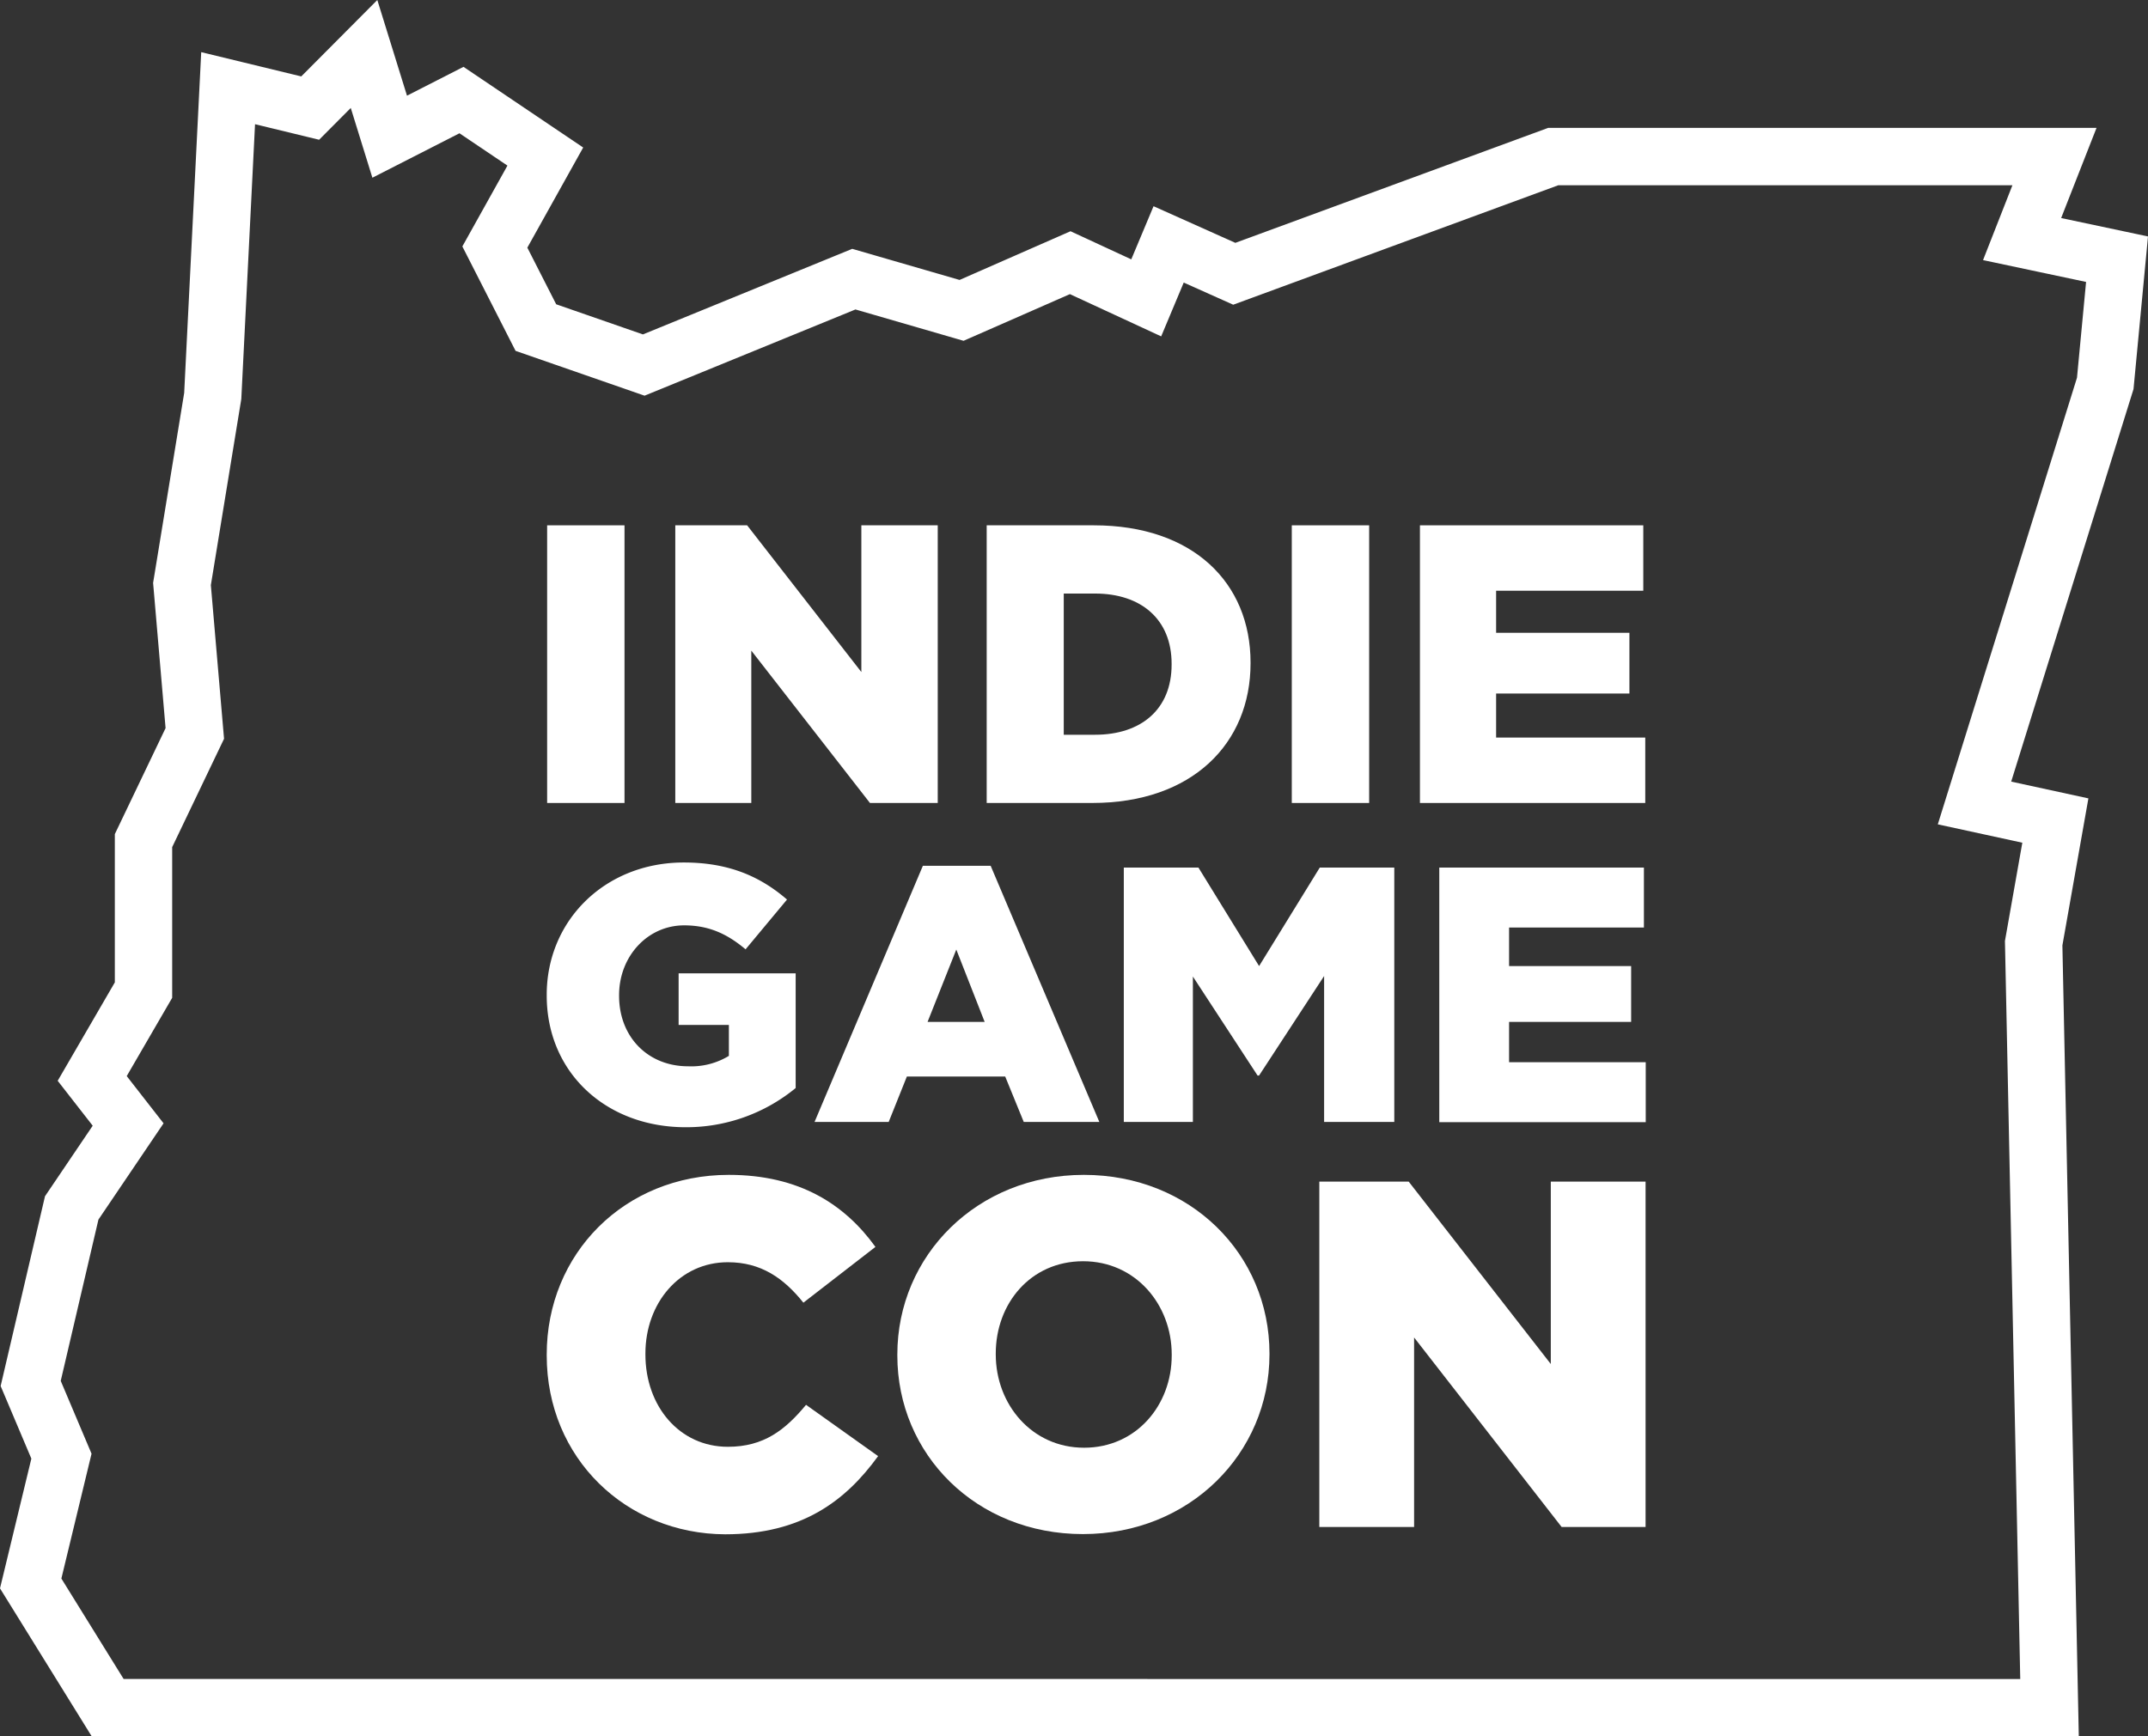 <?xml version="1.0" encoding="UTF-8" standalone="no"?>
<svg
   xmlns:dc="http://purl.org/dc/elements/1.1/"
   xmlns:cc="http://creativecommons.org/ns#"
   xmlns:rdf="http://www.w3.org/1999/02/22-rdf-syntax-ns#"
   xmlns:svg="http://www.w3.org/2000/svg"
   xmlns="http://www.w3.org/2000/svg"
   xmlns:sodipodi="http://sodipodi.sourceforge.net/DTD/sodipodi-0.dtd"
   xmlns:inkscape="http://www.inkscape.org/namespaces/inkscape"
   viewBox="0 0 412.005 333.137"
   version="1.1"
   id="svg5178"
   sodipodi:docname="IGC White Logo Stroke Only.svg"
   width="412.005"
   height="333.137"
   inkscape:version="0.92.3 (2405546, 2018-03-11)">
  <rect x="0" y="0" width="412.005" height="333.137" fill="#333333" stroke="none"/>
  <sodipodi:namedview
     pagecolor="#ffffff"
     bordercolor="#666666"
     borderopacity="1"
     objecttolerance="10"
     gridtolerance="10"
     guidetolerance="10"
     inkscape:pageopacity="0"
     inkscape:pageshadow="2"
     inkscape:window-width="1600"
     inkscape:window-height="837"
     id="namedview5180"
     showgrid="true"
     showguides="false"
     inkscape:zoom="1.0025902"
     inkscape:cx="254.55304"
     inkscape:cy="162.18538"
     inkscape:window-x="-8"
     inkscape:window-y="-8"
     inkscape:window-maximized="1"
     inkscape:current-layer="svg5178">
    <inkscape:grid
       type="xygrid"
       id="grid5184"
       originx="-190.498"
       originy="-139.931" />
  </sodipodi:namedview>
  <defs
     id="defs5145">
    <style
       id="style5143">.cls-1{stroke:#231f20;}.cls-1,.cls-2{stroke-miterlimit:10;}.cls-2{fill:none;stroke:#fff;stroke-width:11px;}.cls-3{fill:#fff;}</style>
  </defs>
  <title
     id="title5147">IGC White Logo Stroke Only</title>
  <g
     id="White_Logo"
     data-name="White Logo"
     transform="translate(-190.634,-140.443)">
    <polygon
       id="Outline"
       class="cls-2"
       points="196.52,444.24 211.28,468.06 583.75,468.08 580.71,321.4 584.87,297.87 569.36,294.5 594.44,214 596.7,190.17 578.49,186.31 584.7,170.48 488.56,170.48 427.38,192.97 414.79,187.33 410.49,197.59 395.91,190.84 375.07,199.99 354.41,194 314.11,210.48 293.42,203.29 285.55,187.84 295.23,170.48 279.15,159.64 265.38,166.67 260.46,150.8 250.13,161.18 234.39,157.36 231.44,216.41 225.54,252.49 228,281.16 218.16,301.72 218.16,330.4 208.32,347.35 215.21,356.19 204.39,372.19 196.52,405.87 202.42,419.82 "
       style="fill:none;stroke:#ffffff;stroke-width:11px;stroke-miterlimit:10" />
    <g
       id="Text">
      <path
         class="cls-3"
         d="m 295.08,240.73 h 14.84 V 294 h -14.84 z"
         transform="translate(0.5,0.5)"
         id="path5152"
         inkscape:connector-curvature="0"
         style="fill:#ffffff" />
      <path
         class="cls-3"
         d="m 319.66,240.73 h 13.78 l 21.91,28.15 V 240.73 H 370 V 294 H 357 L 334.24,264.77 V 294 h -14.58 z"
         transform="translate(0.5,0.5)"
         id="path5154"
         inkscape:connector-curvature="0"
         style="fill:#ffffff" />
      <path
         class="cls-3"
         d="m 379.39,240.73 h 20.55 c 19,0 30.06,11 30.06,26.33 v 0.15 C 430,282.58 418.82,294 399.64,294 h -20.25 z m 20.78,40.18 c 8.83,0 14.69,-4.87 14.69,-13.47 v -0.15 c 0,-8.53 -5.86,-13.47 -14.69,-13.47 h -6 v 27.09 z"
         transform="translate(0.5,0.5)"
         id="path5156"
         inkscape:connector-curvature="0"
         style="fill:#ffffff" />
      <path
         class="cls-3"
         d="m 437.91,240.73 h 14.84 V 294 h -14.84 z"
         transform="translate(0.5,0.5)"
         id="path5158"
         inkscape:connector-curvature="0"
         style="fill:#ffffff" />
      <path
         class="cls-3"
         d="m 462.49,240.73 h 42.84 v 12.55 H 477.1 v 8.07 h 25.57 V 273 H 477.1 v 8.45 h 28.61 V 294 h -43.22 z"
         transform="translate(0.5,0.5)"
         id="path5160"
         inkscape:connector-curvature="0"
         style="fill:#ffffff" />
      <path
         class="cls-3"
         d="m 295,330.94 v -0.14 c 0,-14.23 11.16,-25.38 26.29,-25.38 8.58,0 14.64,2.65 19.8,7.11 l -7.95,9.55 c -3.48,-2.93 -7,-4.6 -11.78,-4.6 -7,0 -12.48,5.92 -12.48,13.39 V 331 c 0,7.87 5.51,13.52 13.25,13.52 a 13.87,13.87 0 0 0 7.81,-2 v -5.93 h -9.64 v -9.9 h 22.45 v 22 a 33,33 0 0 1 -21.19,7.52 C 306.36,356.17 295,345.72 295,330.94 Z"
         transform="translate(0.5,0.5)"
         id="path5162"
         inkscape:connector-curvature="0"
         style="fill:#ffffff" />
      <path
         class="cls-3"
         d="m 367.15,306.05 h 13 L 401,355.2 h -14.5 l -3.56,-8.72 h -18.86 l -3.49,8.72 H 346.37 Z M 379,336 373.56,322.12 368.05,336 Z"
         transform="translate(0.5,0.5)"
         id="path5164"
         inkscape:connector-curvature="0"
         style="fill:#ffffff" />
      <path
         class="cls-3"
         d="M 405.69,306.39 H 420 l 11.64,18.9 11.64,-18.9 h 14.29 v 48.81 h -13.46 v -28 l -12.48,19.1 h -0.28 l -12.41,-19 v 27.9 h -13.25 z"
         transform="translate(0.5,0.5)"
         id="path5166"
         inkscape:connector-curvature="0"
         style="fill:#ffffff" />
      <path
         class="cls-3"
         d="m 466.2,306.39 h 39.25 v 11.51 h -25.86 v 7.39 H 503 V 336 h -23.41 v 7.74 h 26.21 v 11.5 h -39.6 z"
         transform="translate(0.5,0.5)"
         id="path5168"
         inkscape:connector-curvature="0"
         style="fill:#ffffff" />
      <path
         class="cls-3"
         d="m 295,400 v -0.19 c 0,-19.31 14.86,-34.46 34.93,-34.46 13.54,0 22.25,5.68 28.12,13.82 l -13.82,10.7 c -3.79,-4.73 -8.14,-7.76 -14.49,-7.76 -9.27,0 -15.81,7.86 -15.81,17.51 v 0.19 c 0,9.94 6.54,17.71 15.81,17.71 6.91,0 11,-3.23 15,-8.05 l 13.82,9.84 c -6.25,8.62 -14.67,15 -29.35,15 C 310.27,434.23 295,419.74 295,400 Z"
         transform="translate(0.5,0.5)"
         id="path5170"
         inkscape:connector-curvature="0"
         style="fill:#ffffff" />
      <path
         class="cls-3"
         d="m 362.25,400 v -0.19 c 0,-19 15.33,-34.46 35.78,-34.46 20.45,0 35.6,15.24 35.6,34.27 v 0.19 c 0,19 -15.34,34.46 -35.79,34.46 -20.45,0 -35.59,-15.27 -35.59,-34.27 z m 52.63,0 v -0.19 c 0,-9.56 -6.91,-17.89 -17,-17.89 -10.09,0 -16.75,8.14 -16.75,17.7 v 0.19 c 0,9.56 6.91,17.89 16.94,17.89 10.03,0 16.81,-8.18 16.81,-17.7 z"
         transform="translate(0.5,0.5)"
         id="path5172"
         inkscape:connector-curvature="0"
         style="fill:#ffffff" />
      <path
         class="cls-3"
         d="m 443.19,366.64 h 17.14 l 27.26,35 v -35 h 18.18 v 66.27 h -16.1 l -28.3,-36.36 v 36.36 h -18.18 z"
         transform="translate(0.5,0.5)"
         id="path5174"
         inkscape:connector-curvature="0"
         style="fill:#ffffff" />
    </g>
  </g>
</svg>
